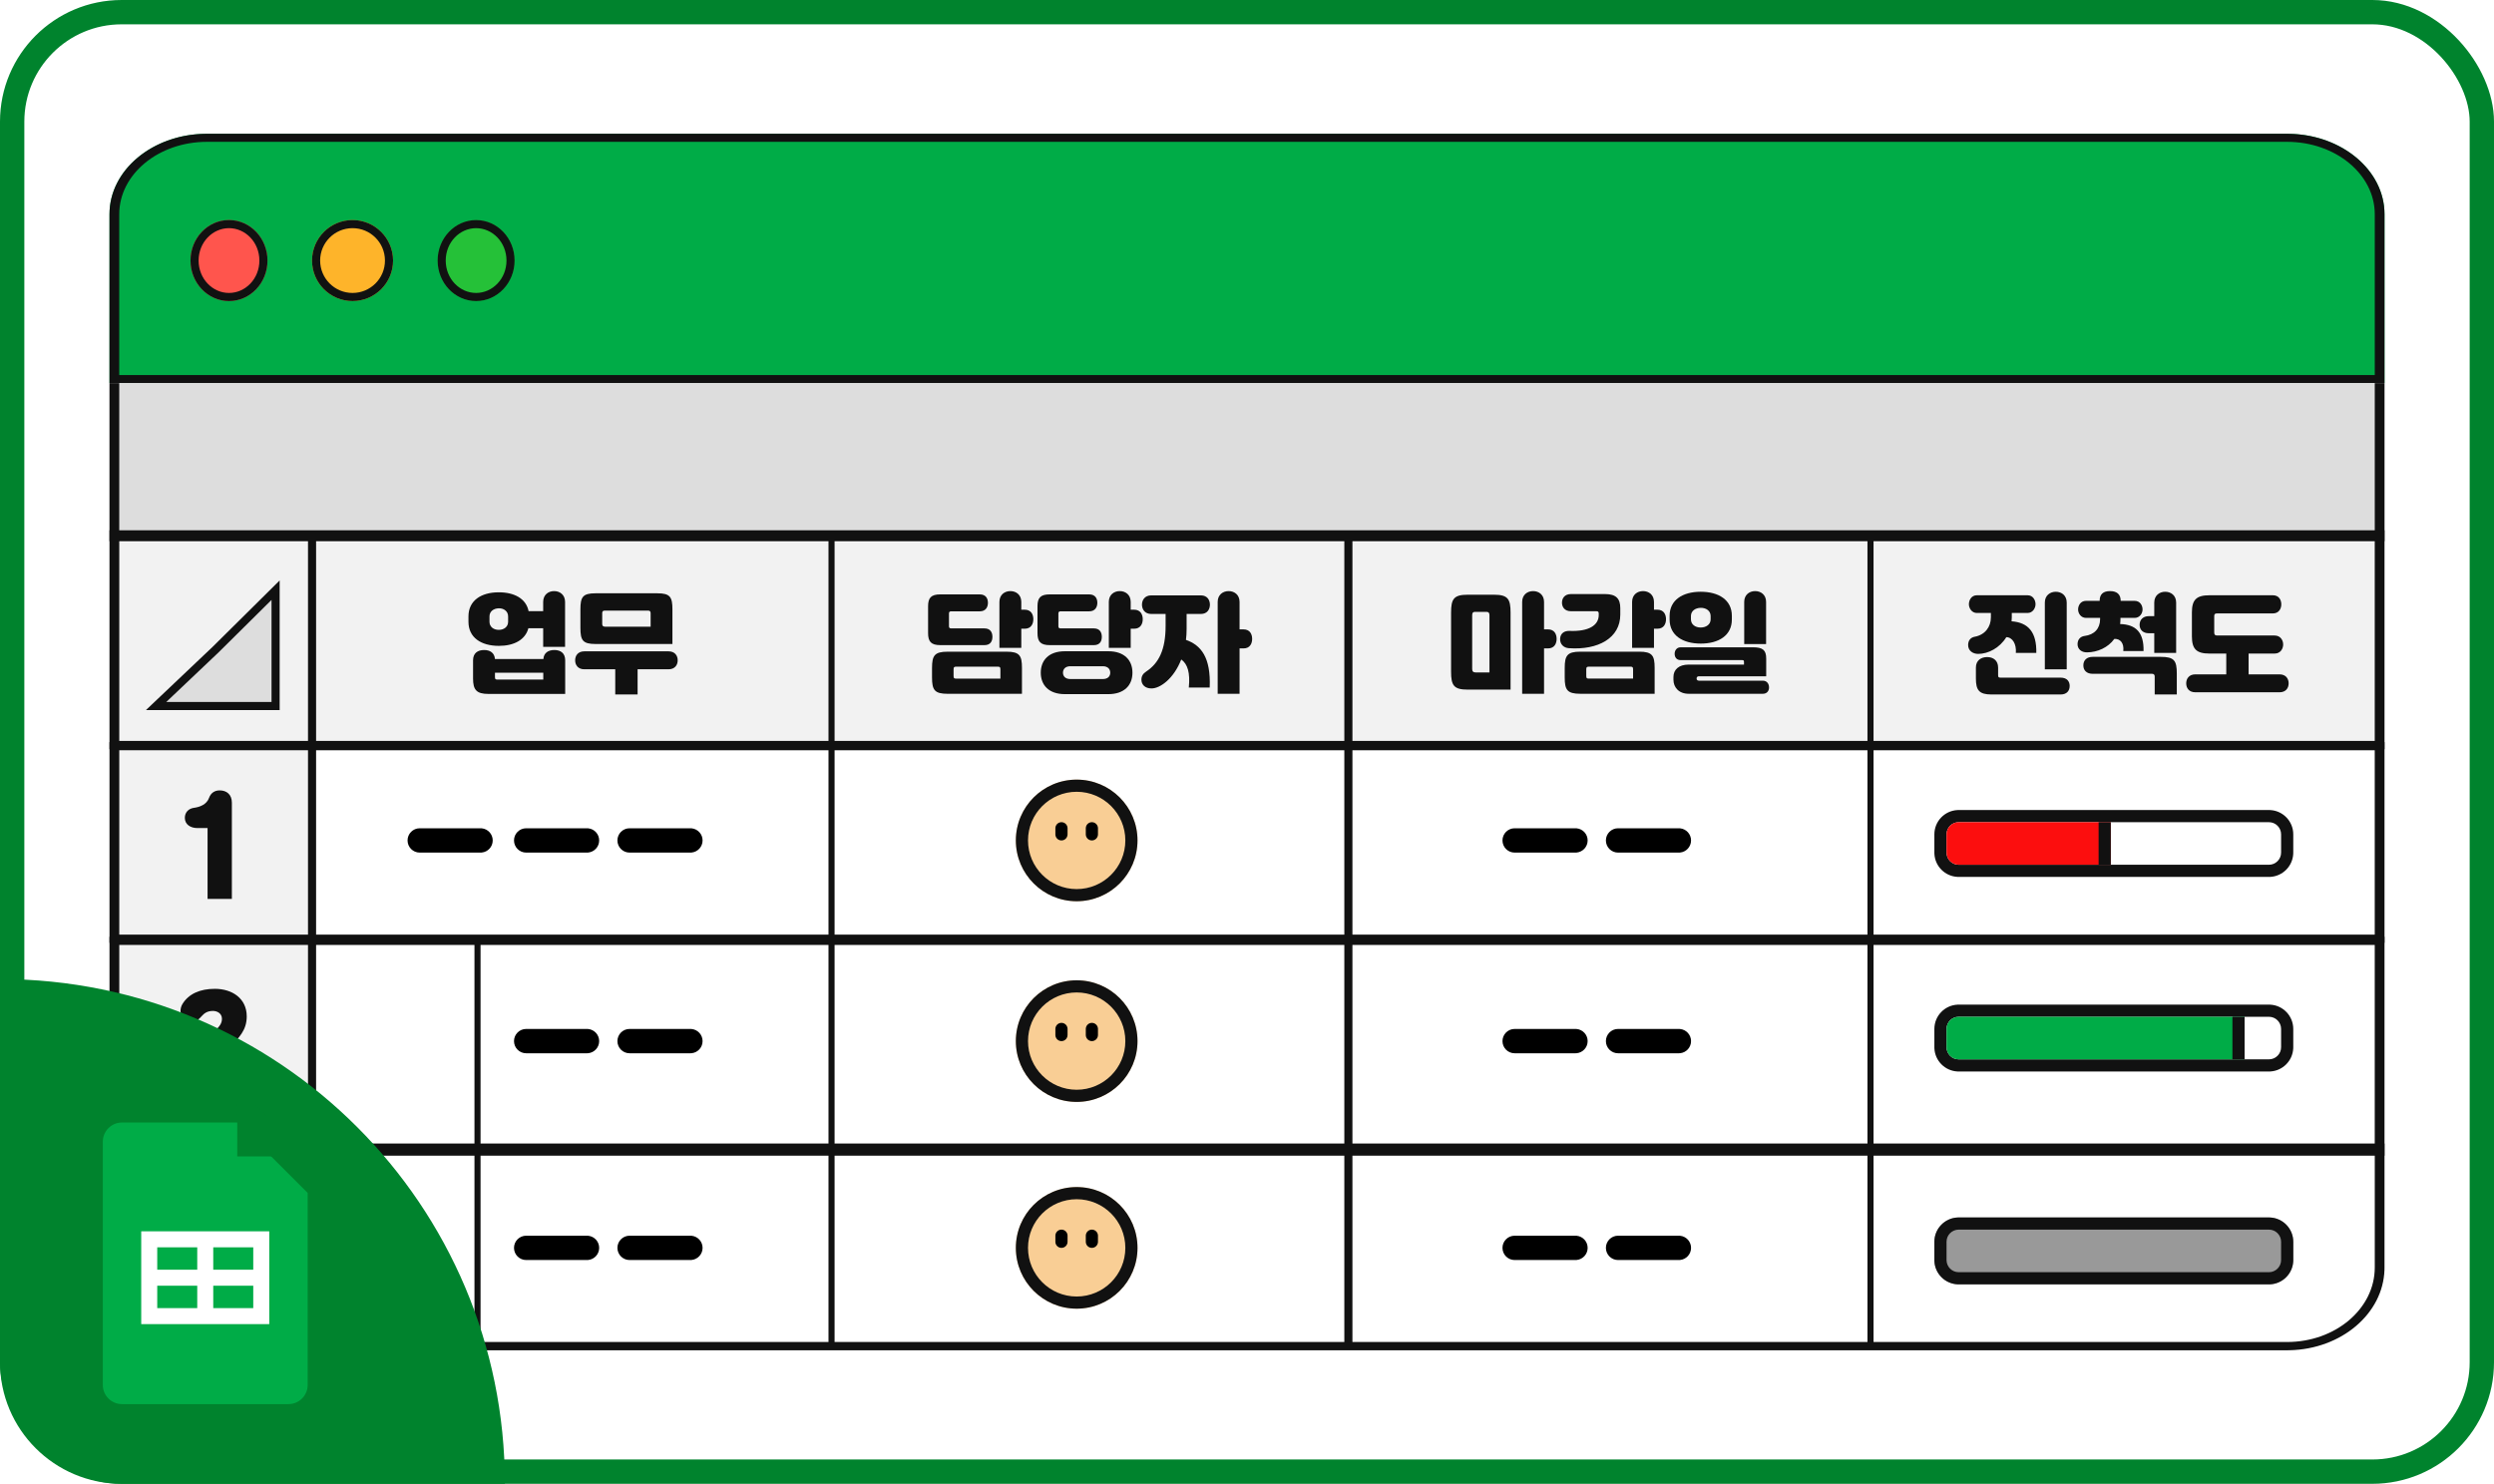 <svg width="410" height="244" viewBox="0 0 410 244" fill="none" xmlns="http://www.w3.org/2000/svg">
<rect x="2" y="2" width="406" height="240" rx="18" fill="white" stroke="#00832D" stroke-width="4"/>
<path d="M18 155.042L392 155.042V188.042L18 188.042L18 155.042Z" fill="white"/>
<path d="M18 89.202L392 89.202V122.202L18 122.202L18 89.202Z" fill="#F2F2F2"/>
<path d="M18 122.042L392 122.042V155.042L18 155.042L18 122.042Z" fill="white"/>
<path d="M18 188.042L392 188.042V208.442C392 215.953 384.829 222.042 375.983 222.042L34.017 222.042C25.171 222.042 18 215.953 18 208.442L18 188.042Z" fill="white"/>
<path d="M18 35.226C18 27.921 25.171 22 34.017 22L375.983 22C384.829 22 392 27.921 392 35.226V63L18 63L18 35.226Z" fill="#00AC47"/>
<path d="M390.398 35.226C390.398 28.652 383.944 23.323 375.983 23.323L34.017 23.323C26.056 23.323 19.602 28.652 19.602 35.226L19.602 61.677L390.398 61.677V35.226ZM392 63L18 63L18 35.226C18 28.036 24.949 22.186 33.603 22.005L34.017 22L375.983 22L376.397 22.005C385.051 22.186 392 28.036 392 35.226V63Z" fill="#111111"/>
<path d="M18 63L392 63V89L18 89L18 63Z" fill="#DDDDDD"/>
<path d="M19.602 63L19.602 87.632L390.398 87.632V63H392V89L18 89L18 63H19.602Z" fill="#111111"/>
<path d="M43.972 42.846C43.972 46.525 41.14 49.506 37.646 49.506C34.152 49.506 31.319 46.525 31.319 42.846C31.319 39.169 34.152 36.187 37.646 36.187C41.14 36.187 43.972 39.169 43.972 42.846Z" fill="#FF554D"/>
<path d="M42.641 42.846C42.641 39.839 40.341 37.519 37.646 37.519C34.951 37.519 32.651 39.839 32.651 42.846C32.651 45.854 34.951 48.174 37.646 48.174V49.506C34.152 49.506 31.319 46.525 31.319 42.846C31.319 39.169 34.152 36.187 37.646 36.187C41.14 36.187 43.972 39.169 43.972 42.846C43.972 46.525 41.14 49.506 37.646 49.506V48.174C40.341 48.174 42.641 45.854 42.641 42.846Z" fill="#111111"/>
<path d="M64.617 42.846C64.617 46.525 61.635 49.506 57.957 49.506C54.279 49.506 51.298 46.525 51.298 42.846C51.298 39.169 54.279 36.187 57.957 36.187C61.635 36.187 64.617 39.169 64.617 42.846Z" fill="#FEB42A"/>
<path d="M63.285 42.846C63.285 39.904 60.9 37.519 57.957 37.519C55.015 37.519 52.63 39.904 52.63 42.846C52.63 45.789 55.015 48.174 57.957 48.174V49.506C54.279 49.506 51.298 46.525 51.298 42.846C51.298 39.169 54.279 36.187 57.957 36.187C61.635 36.187 64.617 39.169 64.617 42.846C64.617 46.525 61.635 49.506 57.957 49.506V48.174C60.9 48.174 63.285 45.789 63.285 42.846Z" fill="#111111"/>
<path d="M84.596 42.846C84.596 46.525 81.763 49.506 78.269 49.506C74.775 49.506 71.943 46.525 71.943 42.846C71.943 39.169 74.775 36.187 78.269 36.187C81.763 36.187 84.596 39.169 84.596 42.846Z" fill="#25C138"/>
<path d="M83.264 42.846C83.264 39.839 80.964 37.519 78.269 37.519C75.575 37.519 73.275 39.839 73.275 42.846C73.275 45.854 75.575 48.174 78.269 48.174V49.506C74.775 49.506 71.943 46.525 71.943 42.846C71.943 39.169 74.775 36.187 78.269 36.187C81.763 36.187 84.596 39.169 84.596 42.846C84.596 46.525 81.763 49.506 78.269 49.506V48.174C80.964 48.174 83.264 45.854 83.264 42.846Z" fill="#111111"/>
<path d="M19.332 123.427H50.632L50.632 154.061H19.332L19.332 123.427Z" fill="#F2F2F2"/>
<path d="M19.336 155.394H50.633L50.633 188.639H19.336L19.336 155.394Z" fill="#F2F2F2"/>
<path d="M34.982 106.344L45.97 95.457L45.97 116.768H23.994L34.982 106.344Z" fill="#DDDDDD"/>
<path d="M45.97 116.768H23.994L34.982 106.344L45.97 95.457L45.97 116.768ZM35.919 107.29L35.909 107.3L35.898 107.31L27.332 115.436H44.638L44.638 98.651L35.919 107.29Z" fill="#111111"/>
<path d="M19.332 190.022H50.632L50.632 220.656H31.319C24.699 220.656 19.332 215.289 19.332 208.669L19.332 190.022Z" fill="#F2F2F2"/>
<path d="M34.362 131.212C34.662 130.393 35.282 129.973 36.121 129.973C37.279 129.973 38.118 130.672 38.118 131.991L38.118 147.814H34.123L34.123 136.166H32.444C31.326 136.166 30.387 135.587 30.387 134.488C30.387 133.569 31.026 132.97 31.825 132.85C32.904 132.71 33.983 132.271 34.362 131.212Z" fill="#111111"/>
<path d="M110.544 105.9H97.902C95.795 105.9 95.417 105.288 95.417 103.253V100.209C95.417 98.174 95.795 97.562 97.902 97.562H108.059C110.166 97.562 110.544 98.174 110.544 100.209V105.9ZM99 100.858V102.586C99 102.875 99.091 103.055 99.487 103.055H106.96V100.858C106.96 100.606 106.888 100.407 106.546 100.407H99.415C99.055 100.407 99 100.606 99 100.858ZM96.065 107.107H109.896C110.976 107.107 111.409 107.845 111.409 108.583C111.409 109.34 110.958 110.06 109.896 110.06H104.817V114.202H101.143V110.06H96.065C95.002 110.06 94.552 109.34 94.552 108.583C94.552 107.845 94.984 107.107 96.065 107.107Z" fill="#111111"/>
<path d="M82.018 106.207C79.101 106.207 77.012 104.856 77.012 102.245V101.362C77.012 98.769 79.083 97.4 82 97.4C84.575 97.4 86.484 98.445 86.899 100.498H89.294V98.985C89.294 97.814 90.14 97.202 91.095 97.202C92.049 97.202 92.895 97.814 92.895 98.985V106.369H89.294V103.307H86.863C86.358 105.216 84.503 106.207 82.018 106.207ZM80.469 101.362V102.245C80.469 103.073 81.136 103.577 82 103.577C82.847 103.577 83.531 103.073 83.531 102.245V101.362C83.531 100.534 82.847 100.012 82 100.03C81.136 100.048 80.469 100.552 80.469 101.362ZM91.131 106.891C92.175 106.891 92.914 107.413 92.914 108.584V114.112H80.289C78.308 114.112 77.768 113.41 77.768 111.573V108.584C77.768 107.395 78.543 106.891 79.587 106.891C80.559 106.891 81.28 107.341 81.37 108.368H89.33C89.402 107.341 90.158 106.891 91.131 106.891ZM81.82 111.753H89.312V110.619H81.37V111.339C81.37 111.699 81.46 111.753 81.82 111.753Z" fill="#111111"/>
<path d="M40.722 180.446H31.932C30.433 180.446 29.455 179.587 29.455 178.088V177.869C29.455 175.191 30.254 174.173 31.932 172.634L35.268 169.558C36.068 168.838 36.487 168.299 36.487 167.54C36.487 166.661 35.728 166.241 35.009 166.241C34.03 166.241 33.55 166.661 33.151 167.1C32.871 167.42 32.491 167.799 32.112 167.899C31.572 168.059 30.833 167.999 30.254 167.52C29.535 166.94 29.535 165.861 29.994 165.102C31.013 163.444 32.851 162.605 35.328 162.605C38.145 162.605 40.563 164.163 40.563 167.14C40.563 169.378 39.324 170.656 37.666 172.275L35.108 174.752C34.249 175.591 33.67 175.811 33.67 176.55V176.69C33.67 176.89 33.75 176.99 33.97 176.99H40.722L40.722 180.446Z" fill="#111111"/>
<path d="M39.424 200.844L36.347 203.881C38.764 204.16 40.642 205.958 40.642 208.915C40.642 212.711 37.865 214.729 34.309 214.729C32.531 214.729 30.553 214.09 29.614 212.831C29.075 212.092 29.155 211.053 29.834 210.454C30.393 209.954 31.013 209.934 31.592 210.134C32.032 210.294 32.351 210.554 32.691 210.753C33.051 210.953 33.57 211.093 34.289 211.093C35.768 211.093 36.727 210.214 36.727 208.775C36.727 207.257 35.608 206.498 33.95 206.498H32.871C32.092 206.498 31.532 205.998 31.392 205.439C31.213 204.72 31.372 204.16 32.052 203.501L35.368 200.225H31.193C30.014 200.225 29.554 199.346 29.554 198.566C29.554 197.807 30.034 196.888 31.193 196.888H37.806C39.963 196.888 40.782 199.525 39.424 200.844Z" fill="#111111"/>
<path d="M375.983 220.682V222.042L34.017 222.042V220.682L375.983 220.682ZM390.398 208.442V189.402L19.602 189.402L19.602 208.442C19.602 215.201 26.056 220.682 34.017 220.682V222.042L33.603 222.037C25.086 221.853 18.221 216.025 18.006 208.793L18 208.442L18 188.042L392 188.042V208.442L391.995 208.793C391.779 216.025 384.914 221.853 376.397 222.037L375.983 222.042V220.682C383.944 220.682 390.398 215.201 390.398 208.442Z" fill="#111111"/>
<path d="M51.964 88.464L51.964 221.654H50.632L50.632 88.464H51.964Z" fill="#111111"/>
<path d="M137.2 88.465L137.2 221.655H136.2L136.2 88.465H137.2Z" fill="#111111"/>
<path d="M79 154.202L79 221.202H78L78 154.202H79Z" fill="#111111"/>
<path d="M308 88.465L308 221.655H307L307 88.465H308Z" fill="#111111"/>
<path d="M222.332 88.464L222.332 221.654H221L221 88.464H222.332Z" fill="#111111"/>
<path d="M392 122.042V155.042L18 155.042L18 122.042L392 122.042ZM19.606 153.692L390.394 153.692V123.375L19.606 123.375L19.606 153.692Z" fill="#111111"/>
<path d="M392 87.202V123.202L18 123.202L18 87.202L392 87.202ZM19.606 121.838L390.394 121.838V88.551L19.606 88.551L19.606 121.838Z" fill="#111111"/>
<path d="M392 154.042V190.042L18 190.042L18 154.042L392 154.042ZM19.606 188.679L390.394 188.679V155.389L19.606 155.389L19.606 188.679Z" fill="#111111"/>
<path d="M203.778 103.497H204.425C205.522 103.497 205.846 104.342 205.846 105.062C205.846 105.799 205.504 106.627 204.425 106.627H203.778V114.091H200.18V98.983C200.18 97.814 201.026 97.202 201.979 97.202C202.932 97.202 203.778 97.814 203.778 98.983V103.497ZM197.411 100.961H195.073V103.425C195.073 104.055 195.037 104.648 194.965 105.224C197.429 106.087 199.083 108.083 198.868 113.065H195.432C195.684 110.637 195.234 109.181 194.191 108.443C192.968 111.591 190.738 113.209 189.299 113.209C188.238 113.209 187.645 112.58 187.645 111.77C187.645 111.177 187.896 110.781 188.436 110.422C190.504 109.055 191.619 106.842 191.619 102.94V100.961H189.263C188.184 100.961 187.734 100.17 187.734 99.432C187.734 98.713 188.166 97.904 189.263 97.904H197.411C198.508 97.904 198.904 98.713 198.904 99.432C198.904 100.17 198.49 100.961 197.411 100.961Z" fill="#111111"/>
<path d="M185.881 100.26H186.439C187.536 100.26 187.86 101.105 187.86 101.824C187.86 102.562 187.518 103.389 186.439 103.389H185.881V106.537H182.284V98.983C182.284 97.814 183.13 97.202 184.083 97.202C185.036 97.202 185.881 97.814 185.881 98.983V100.26ZM179.82 106.087H172.572C171.043 106.087 170.558 105.494 170.558 104.109V99.702C170.558 98.317 171.043 97.742 172.572 97.742H179.047C180.09 97.742 180.396 98.461 180.396 99.127C180.396 99.792 180.072 100.529 179.047 100.529H174.353C174.101 100.529 173.993 100.637 173.993 100.871V102.994C173.993 103.227 174.101 103.335 174.353 103.335H179.82C180.863 103.335 181.133 104.073 181.133 104.72C181.133 105.404 180.845 106.087 179.82 106.087ZM175.054 107.094H182.212C184.82 107.094 186.169 108.551 186.169 110.619C186.169 112.688 184.82 114.145 182.212 114.145H175.054C172.41 114.145 171.097 112.652 171.097 110.619C171.097 108.587 172.41 107.094 175.054 107.094ZM175.971 111.663H181.295C182.14 111.663 182.518 111.195 182.518 110.619C182.518 110.044 182.14 109.558 181.295 109.558H175.971C175.126 109.558 174.748 110.044 174.748 110.619C174.748 111.195 175.126 111.663 175.971 111.663Z" fill="#111111"/>
<path d="M167.896 100.26H168.454C169.551 100.26 169.874 101.105 169.874 101.824C169.874 102.562 169.533 103.389 168.454 103.389H167.896V106.537H164.299V98.983C164.299 97.814 165.144 97.202 166.097 97.202C167.051 97.202 167.896 97.814 167.896 98.983V100.26ZM161.835 106.087H154.587C153.058 106.087 152.572 105.494 152.572 104.109V99.702C152.572 98.317 153.058 97.742 154.587 97.742H161.061C162.105 97.742 162.41 98.461 162.41 99.127C162.41 99.792 162.087 100.529 161.061 100.529H156.367C156.115 100.529 156.008 100.637 156.008 100.871V102.994C156.008 103.227 156.115 103.335 156.367 103.335H161.835C162.878 103.335 163.148 104.073 163.148 104.72C163.148 105.404 162.86 106.087 161.835 106.087ZM155.792 107.166H165.486C167.608 107.166 168.004 107.814 168.004 109.81V114.091H155.792C153.615 114.091 153.22 113.443 153.22 111.393V109.864C153.22 107.814 153.615 107.166 155.792 107.166ZM157.177 111.591H164.461V110.08C164.461 109.72 164.371 109.63 164.047 109.63H157.177C156.853 109.63 156.763 109.72 156.763 110.08V111.141C156.763 111.537 156.853 111.591 157.177 111.591Z" fill="#111111"/>
<path d="M290.336 105.906H286.739V98.982C286.739 97.814 287.585 97.202 288.538 97.202C289.491 97.202 290.336 97.814 290.336 98.982V105.906ZM274.476 101.878V101.266C274.476 98.659 276.633 97.31 279.583 97.31C282.532 97.31 284.707 98.641 284.707 101.266V101.878C284.707 104.503 282.532 105.834 279.601 105.834C276.651 105.834 274.476 104.503 274.476 101.878ZM277.982 101.302V101.842C277.982 102.687 278.683 103.19 279.583 103.19C280.482 103.19 281.219 102.687 281.219 101.842V101.302C281.219 100.457 280.482 99.935 279.583 99.953C278.683 99.971 277.982 100.475 277.982 101.302ZM289.796 114.087H277.622C275.986 114.087 275.105 113.026 275.105 111.768V111.336C275.105 110.113 275.986 109.286 277.622 109.286H286.703V108.855C286.703 108.639 286.65 108.549 286.416 108.549H276.292C275.59 108.549 275.303 108.045 275.303 107.506C275.303 107.002 275.608 106.445 276.292 106.445H288.214C289.796 106.445 290.354 106.913 290.354 108.297V111.21H279.295C279.043 111.21 278.917 111.354 278.917 111.534V111.624C278.917 111.786 279.043 111.93 279.295 111.93H289.796C290.516 111.93 290.821 112.505 290.821 113.044C290.821 113.548 290.534 114.087 289.796 114.087Z" fill="#111111"/>
<path d="M271.905 100.259H272.462C273.559 100.259 273.883 101.104 273.883 101.824C273.883 102.561 273.541 103.388 272.462 103.388H271.905V106.535H268.309V98.982C268.309 97.814 269.154 97.202 270.107 97.202C271.06 97.202 271.905 97.814 271.905 98.982V100.259ZM266.366 100.007V101.068C266.366 104.917 262.734 106.931 257.915 106.589C257.088 106.535 256.422 105.959 256.476 105.006C256.53 104.161 257.16 103.712 258.023 103.748C261.206 103.874 262.824 102.813 262.824 101.14V100.871C262.824 100.619 262.698 100.511 262.464 100.511H258.256C257.213 100.511 256.782 99.81 256.782 99.108C256.782 98.407 257.195 97.688 258.256 97.688H263.849C265.701 97.688 266.366 98.461 266.366 100.007ZM259.803 107.164H269.495C271.617 107.164 272.013 107.812 272.013 109.808V114.087H259.803C257.627 114.087 257.231 113.44 257.231 111.39V109.862C257.231 107.812 257.627 107.164 259.803 107.164ZM261.188 111.588H268.47V110.077C268.47 109.718 268.38 109.628 268.057 109.628H261.188C260.864 109.628 260.774 109.718 260.774 110.077V111.138C260.774 111.534 260.864 111.588 261.188 111.588Z" fill="#111111"/>
<path d="M253.833 103.496H254.48C255.577 103.496 255.901 104.341 255.901 105.06C255.901 105.798 255.559 106.625 254.48 106.625H253.833V114.087H250.236V98.982C250.236 97.814 251.081 97.202 252.035 97.202C252.988 97.202 253.833 97.814 253.833 98.982V103.496ZM241.299 97.796H245.579C247.899 97.796 248.33 98.497 248.33 100.763V113.404H241.299C238.979 113.404 238.548 112.703 238.548 110.437V100.763C238.548 98.497 238.979 97.796 241.299 97.796ZM242.612 110.581H244.86V101.212C244.86 100.853 244.77 100.619 244.374 100.619H242.486C242.09 100.619 242.018 100.853 242.018 101.212V109.97C242.018 110.365 242.144 110.581 242.612 110.581Z" fill="#111111"/>
<path d="M369.656 110.892H374.728C375.808 110.892 376.24 111.63 376.24 112.367C376.24 113.141 375.79 113.842 374.728 113.842H360.913C359.852 113.842 359.402 113.141 359.402 112.367C359.402 111.63 359.834 110.892 360.913 110.892H365.986V107.474H363.216C361.075 107.474 360.337 106.719 360.337 104.65V100.693C360.337 98.642 361.075 97.886 363.216 97.886H373.649C374.675 97.886 375.034 98.696 375.034 99.379C375.034 100.063 374.657 100.872 373.649 100.872H364.511C364.133 100.872 364.007 100.962 364.007 101.34V104.002C364.007 104.38 364.133 104.506 364.511 104.506H373.937C374.926 104.506 375.34 105.316 375.34 105.981C375.34 106.665 374.908 107.474 373.937 107.474H369.656V110.892Z" fill="#111111"/>
<path d="M343.104 107.276C342.205 107.294 341.539 106.754 341.539 105.945C341.539 105.153 342.007 104.668 342.69 104.578C344.291 104.38 345.245 103.372 345.245 101.807V101.609H342.942C342.097 101.609 341.629 100.872 341.629 100.224C341.629 99.577 342.025 98.803 342.942 98.803H345.173V98.785C345.173 97.706 345.766 97.202 346.882 97.202C347.997 97.202 348.627 97.724 348.627 98.785V98.803H350.911C351.829 98.803 352.225 99.577 352.225 100.224C352.225 100.872 351.757 101.609 350.911 101.609H348.591V101.843C348.591 102.113 348.573 102.365 348.537 102.617C351.127 102.689 352.458 104.002 352.386 107.06H349.058C349.202 105.747 348.555 105.009 347.583 105.063C346.558 106.484 344.831 107.258 343.104 107.276ZM351.739 102.743C351.739 101.915 352.314 101.322 353.232 101.322H354.149V99.091C354.149 97.922 354.995 97.31 355.948 97.31C356.902 97.31 357.747 97.922 357.747 99.091V107.366H354.149V104.128H353.232C352.332 104.128 351.739 103.588 351.739 102.743ZM344.04 108.014H355.193C357.441 108.014 357.855 108.625 357.855 110.784V114.202H354.221V111.234C354.221 110.964 354.077 110.802 353.79 110.802H344.04C343.05 110.802 342.492 110.262 342.492 109.417C342.492 108.571 343.05 108.014 344.04 108.014Z" fill="#111111"/>
<path d="M339.758 99.091V110.065H336.16V99.091C336.16 97.922 337.006 97.311 337.959 97.311C338.912 97.311 339.758 97.922 339.758 99.091ZM329.828 104.776C328.749 106.539 326.86 107.528 325.205 107.528C324.323 107.528 323.55 107.007 323.55 106.071C323.55 105.352 323.928 104.83 324.647 104.704C326.302 104.398 327.292 103.121 327.292 101.52V100.8H324.989C324.143 100.8 323.676 100.009 323.676 99.361C323.676 98.714 324.071 97.886 324.989 97.886H333.318C334.235 97.886 334.631 98.714 334.631 99.361C334.631 100.009 334.163 100.8 333.318 100.8H330.727V101.52C330.727 101.736 330.709 101.952 330.691 102.168C333.48 102.365 334.829 104.002 334.757 107.366H331.393C331.519 105.927 330.853 104.794 329.828 104.776ZM328.911 111.432H338.751C339.83 111.432 340.244 112.08 340.244 112.799C340.244 113.537 339.812 114.202 338.751 114.202H327.381C325.367 114.202 324.827 113.501 324.827 111.576V109.777C324.827 108.608 325.673 108.05 326.68 108.05C327.687 108.05 328.479 108.626 328.479 109.777V111.036C328.479 111.378 328.569 111.432 328.911 111.432Z" fill="#111111"/>
<path d="M79 136.202L79.204 136.213C80.213 136.315 81 137.166 81 138.202C81 139.238 80.213 140.089 79.204 140.191L79 140.202H69C67.895 140.202 67 139.307 67 138.202C67 137.098 67.895 136.202 69 136.202H79Z" fill="black"/>
<path d="M96.5 136.202L96.704 136.213C97.713 136.315 98.5 137.166 98.5 138.202C98.5 139.238 97.713 140.089 96.704 140.191L96.5 140.202H86.5C85.395 140.202 84.5 139.307 84.5 138.202C84.5 137.098 85.395 136.202 86.5 136.202H96.5Z" fill="black"/>
<path d="M259 136.202L259.204 136.213C260.213 136.315 261 137.166 261 138.202C261 139.238 260.213 140.089 259.204 140.191L259 140.202H249C247.895 140.202 247 139.307 247 138.202C247 137.098 247.895 136.202 249 136.202H259Z" fill="black"/>
<path d="M259 169.202L259.204 169.213C260.213 169.315 261 170.166 261 171.202C261 172.238 260.213 173.089 259.204 173.191L259 173.202H249C247.895 173.202 247 172.307 247 171.202C247 170.098 247.895 169.202 249 169.202H259Z" fill="black"/>
<path d="M259 203.202L259.204 203.213C260.213 203.315 261 204.166 261 205.202C261 206.238 260.213 207.089 259.204 207.191L259 207.202H249C247.895 207.202 247 206.307 247 205.202C247 204.098 247.895 203.202 249 203.202H259Z" fill="black"/>
<path d="M96.5 169.202L96.704 169.213C97.713 169.315 98.5 170.166 98.5 171.202C98.5 172.238 97.713 173.089 96.704 173.191L96.5 173.202H86.5C85.395 173.202 84.5 172.307 84.5 171.202C84.5 170.098 85.395 169.202 86.5 169.202H96.5Z" fill="black"/>
<path d="M96.5 203.202L96.704 203.213C97.713 203.315 98.5 204.166 98.5 205.202C98.5 206.238 97.713 207.089 96.704 207.191L96.5 207.202H86.5C85.395 207.202 84.5 206.307 84.5 205.202C84.5 204.098 85.395 203.202 86.5 203.202H96.5Z" fill="black"/>
<path d="M113.5 136.202L113.704 136.213C114.713 136.315 115.5 137.166 115.5 138.202C115.5 139.238 114.713 140.089 113.704 140.191L113.5 140.202H103.5C102.395 140.202 101.5 139.307 101.5 138.202C101.5 137.098 102.395 136.202 103.5 136.202H113.5Z" fill="black"/>
<path d="M276 136.202L276.204 136.213C277.213 136.315 278 137.166 278 138.202C278 139.238 277.213 140.089 276.204 140.191L276 140.202H266C264.895 140.202 264 139.307 264 138.202C264 137.098 264.895 136.202 266 136.202H276Z" fill="black"/>
<path d="M276 169.202L276.204 169.213C277.213 169.315 278 170.166 278 171.202C278 172.238 277.213 173.089 276.204 173.191L276 173.202H266C264.895 173.202 264 172.307 264 171.202C264 170.098 264.895 169.202 266 169.202H276Z" fill="black"/>
<path d="M276 203.202L276.204 203.213C277.213 203.315 278 204.166 278 205.202C278 206.238 277.213 207.089 276.204 207.191L276 207.202H266C264.895 207.202 264 206.307 264 205.202C264 204.098 264.895 203.202 266 203.202H276Z" fill="black"/>
<path d="M113.5 169.202L113.704 169.213C114.713 169.315 115.5 170.166 115.5 171.202C115.5 172.238 114.713 173.089 113.704 173.191L113.5 173.202H103.5C102.395 173.202 101.5 172.307 101.5 171.202C101.5 170.098 102.395 169.202 103.5 169.202H113.5Z" fill="black"/>
<path d="M113.5 203.202L113.704 203.213C114.713 203.315 115.5 204.166 115.5 205.202C115.5 206.238 114.713 207.089 113.704 207.191L113.5 207.202H103.5C102.395 207.202 101.5 206.307 101.5 205.202C101.5 204.098 102.395 203.202 103.5 203.202H113.5Z" fill="black"/>
<path d="M187 138.202C187 143.725 182.523 148.202 177 148.202C171.477 148.202 167 143.725 167 138.202C167 132.679 171.477 128.202 177 128.202C182.523 128.202 187 132.679 187 138.202Z" fill="#F9CE95"/>
<path d="M185 138.202C185 133.784 181.418 130.202 177 130.202C172.582 130.202 169 133.784 169 138.202C169 142.62 172.582 146.202 177 146.202V148.202C171.477 148.202 167 143.725 167 138.202C167 132.679 171.477 128.202 177 128.202C182.523 128.202 187 132.679 187 138.202C187 143.725 182.523 148.202 177 148.202V146.202C181.418 146.202 185 142.62 185 138.202Z" fill="#111111"/>
<path d="M173.5 136.202L173.505 136.1C173.556 135.595 173.982 135.202 174.5 135.202C175.018 135.202 175.444 135.595 175.495 136.1L175.5 136.202L175.5 137.202C175.5 137.754 175.052 138.202 174.5 138.202C173.948 138.202 173.5 137.754 173.5 137.202L173.5 136.202Z" fill="black"/>
<path d="M178.5 136.202L178.505 136.1C178.556 135.595 178.982 135.202 179.5 135.202C180.018 135.202 180.444 135.595 180.495 136.1L180.5 136.202L180.5 137.202C180.5 137.754 180.052 138.202 179.5 138.202C178.948 138.202 178.5 137.754 178.5 137.202L178.5 136.202Z" fill="black"/>
<path d="M187 171.202C187 176.725 182.523 181.202 177 181.202C171.477 181.202 167 176.725 167 171.202C167 165.679 171.477 161.202 177 161.202C182.523 161.202 187 165.679 187 171.202Z" fill="#F9CE95"/>
<path d="M185 171.202C185 166.784 181.418 163.202 177 163.202C172.582 163.202 169 166.784 169 171.202C169 175.62 172.582 179.202 177 179.202V181.202C171.477 181.202 167 176.725 167 171.202C167 165.679 171.477 161.202 177 161.202C182.523 161.202 187 165.679 187 171.202C187 176.725 182.523 181.202 177 181.202V179.202C181.418 179.202 185 175.62 185 171.202Z" fill="#111111"/>
<path d="M173.5 169.202L173.505 169.1C173.556 168.595 173.982 168.202 174.5 168.202C175.018 168.202 175.444 168.595 175.495 169.1L175.5 169.202L175.5 170.202C175.5 170.754 175.052 171.202 174.5 171.202C173.948 171.202 173.5 170.754 173.5 170.202L173.5 169.202Z" fill="black"/>
<path d="M178.5 169.202L178.505 169.1C178.556 168.595 178.982 168.202 179.5 168.202C180.018 168.202 180.444 168.595 180.495 169.1L180.5 169.202L180.5 170.202C180.5 170.754 180.052 171.202 179.5 171.202C178.948 171.202 178.5 170.754 178.5 170.202L178.5 169.202Z" fill="black"/>
<path d="M187 205.202C187 210.725 182.523 215.202 177 215.202C171.477 215.202 167 210.725 167 205.202C167 199.679 171.477 195.202 177 195.202C182.523 195.202 187 199.679 187 205.202Z" fill="#F9CE95"/>
<path d="M185 205.202C185 200.784 181.418 197.202 177 197.202C172.582 197.202 169 200.784 169 205.202C169 209.62 172.582 213.202 177 213.202V215.202C171.477 215.202 167 210.725 167 205.202C167 199.679 171.477 195.202 177 195.202C182.523 195.202 187 199.679 187 205.202C187 210.725 182.523 215.202 177 215.202V213.202C181.418 213.202 185 209.62 185 205.202Z" fill="#111111"/>
<path d="M173.5 203.202L173.505 203.1C173.556 202.595 173.982 202.202 174.5 202.202C175.018 202.202 175.444 202.595 175.495 203.1L175.5 203.202L175.5 204.202C175.5 204.754 175.052 205.202 174.5 205.202C173.948 205.202 173.5 204.754 173.5 204.202L173.5 203.202Z" fill="black"/>
<path d="M178.5 203.202L178.505 203.1C178.556 202.595 178.982 202.202 179.5 202.202C180.018 202.202 180.444 202.595 180.495 203.1L180.5 203.202L180.5 204.202C180.5 204.754 180.052 205.202 179.5 205.202C178.948 205.202 178.5 204.754 178.5 204.202L178.5 203.202Z" fill="black"/>
<path d="M318 137.202C318 134.993 319.791 133.202 322 133.202H373C375.209 133.202 377 134.993 377 137.202V140.202C377 142.411 375.209 144.202 373 144.202H322C319.791 144.202 318 142.411 318 140.202V137.202Z" fill="white"/>
<path d="M373 142.202V144.202H322V142.202H373ZM375 140.202V137.202C375 136.098 374.105 135.202 373 135.202H322C320.895 135.202 320 136.098 320 137.202V140.202C320 141.307 320.895 142.202 322 142.202V144.202L321.794 144.197C319.749 144.093 318.109 142.453 318.005 140.408L318 140.202V137.202C318 135.062 319.681 133.314 321.794 133.207L322 133.202H373L373.206 133.207C375.319 133.314 377 135.062 377 137.202V140.202L376.995 140.408C376.891 142.453 375.251 144.093 373.206 144.197L373 144.202V142.202C374.105 142.202 375 141.307 375 140.202Z" fill="#111111"/>
<path d="M320 137.202C320 136.098 320.895 135.202 322 135.202H347V142.202H322C320.895 142.202 320 141.307 320 140.202V137.202Z" fill="#FC0E0E"/>
<path d="M347 142.202H345V135.202H347V142.202Z" fill="#111111"/>
<path d="M318 169.202C318 166.993 319.791 165.202 322 165.202H373C375.209 165.202 377 166.993 377 169.202V172.202C377 174.411 375.209 176.202 373 176.202H322C319.791 176.202 318 174.411 318 172.202V169.202Z" fill="white"/>
<path d="M373 174.202V176.202H322V174.202H373ZM375 172.202V169.202C375 168.098 374.105 167.202 373 167.202H322C320.895 167.202 320 168.098 320 169.202V172.202C320 173.307 320.895 174.202 322 174.202V176.202L321.794 176.197C319.749 176.093 318.109 174.453 318.005 172.408L318 172.202V169.202C318 167.062 319.681 165.314 321.794 165.207L322 165.202H373L373.206 165.207C375.319 165.314 377 167.062 377 169.202V172.202L376.995 172.408C376.891 174.453 375.251 176.093 373.206 176.197L373 176.202V174.202C374.105 174.202 375 173.307 375 172.202Z" fill="#111111"/>
<path d="M320 169.202C320 168.098 320.895 167.202 322 167.202H369V174.202H322C320.895 174.202 320 173.307 320 172.202V169.202Z" fill="#00AC47"/>
<path d="M369 174.202H367V167.202H369V174.202Z" fill="#111111"/>
<path d="M318 204.202C318 201.993 319.791 200.202 322 200.202H373C375.209 200.202 377 201.993 377 204.202V207.202C377 209.411 375.209 211.202 373 211.202H322C319.791 211.202 318 209.411 318 207.202V204.202Z" fill="#999999"/>
<path d="M373 209.202V211.202H322V209.202H373ZM375 207.202V204.202C375 203.098 374.105 202.202 373 202.202H322C320.895 202.202 320 203.098 320 204.202V207.202C320 208.307 320.895 209.202 322 209.202V211.202L321.794 211.197C319.749 211.093 318.109 209.453 318.005 207.408L318 207.202V204.202C318 202.062 319.681 200.314 321.794 200.207L322 200.202H373L373.206 200.207C375.319 200.314 377 202.062 377 204.202V207.202L376.995 207.408C376.891 209.453 375.251 211.093 373.206 211.197L373 211.202V209.202C374.105 209.202 375 208.307 375 207.202Z" fill="#111111"/>
<path d="M0 161V161C45.84 161 83 198.16 83 244V244H20C8.954 244 0 235.046 0 224V161Z" fill="#00832D"/>
<mask id="mask0_2744_1602" style="mask-type:luminance" maskUnits="userSpaceOnUse" x="8" y="182" width="51" height="51">
<path d="M59 182.483H8.483V233H59V182.483Z" fill="white"/>
</mask>
<g mask="url(#mask0_2744_1602)">
<path d="M47.423 230.896H20.06C18.315 230.896 16.902 229.483 16.902 227.739V187.746C16.902 186.002 18.315 184.589 20.06 184.589H39.003L50.58 196.166V227.739C50.58 229.483 49.167 230.896 47.423 230.896Z" fill="#00AC47"/>
<g filter="url(#filter0_d_2744_1602)">
<path d="M39.003 184.589L50.58 196.166H39.003V184.589Z" fill="#00832D"/>
</g>
<path d="M41.635 202.479H35.057H32.426H25.848H23.217V205.111V208.794V211.425V215.109V217.74H25.848H32.426H35.057H41.635H44.266V215.109V211.425V208.794V205.111V202.479H41.635ZM25.848 205.111H32.426V208.794H25.848V205.111ZM25.848 215.109V211.425H32.426V215.109H25.848ZM41.635 215.109H35.057V211.425H41.635V215.109ZM41.635 208.794H35.057V205.111H41.635V208.794Z" fill="white"/>
</g>
<defs>
<filter id="filter0_d_2744_1602" x="33.003" y="172.589" width="23.577" height="23.577" filterUnits="userSpaceOnUse" color-interpolation-filters="sRGB">
<feFlood flood-opacity="0" result="BackgroundImageFix"/>
<feColorMatrix in="SourceAlpha" type="matrix" values="0 0 0 0 0 0 0 0 0 0 0 0 0 0 0 0 0 0 127 0" result="hardAlpha"/>
<feOffset dy="-6"/>
<feGaussianBlur stdDeviation="3"/>
<feComposite in2="hardAlpha" operator="out"/>
<feColorMatrix type="matrix" values="0 0 0 0 0 0 0 0 0 0 0 0 0 0 0 0 0 0 0.1 0"/>
<feBlend mode="normal" in2="BackgroundImageFix" result="effect1_dropShadow_2744_1602"/>
<feBlend mode="normal" in="SourceGraphic" in2="effect1_dropShadow_2744_1602" result="shape"/>
</filter>
</defs>
</svg>
